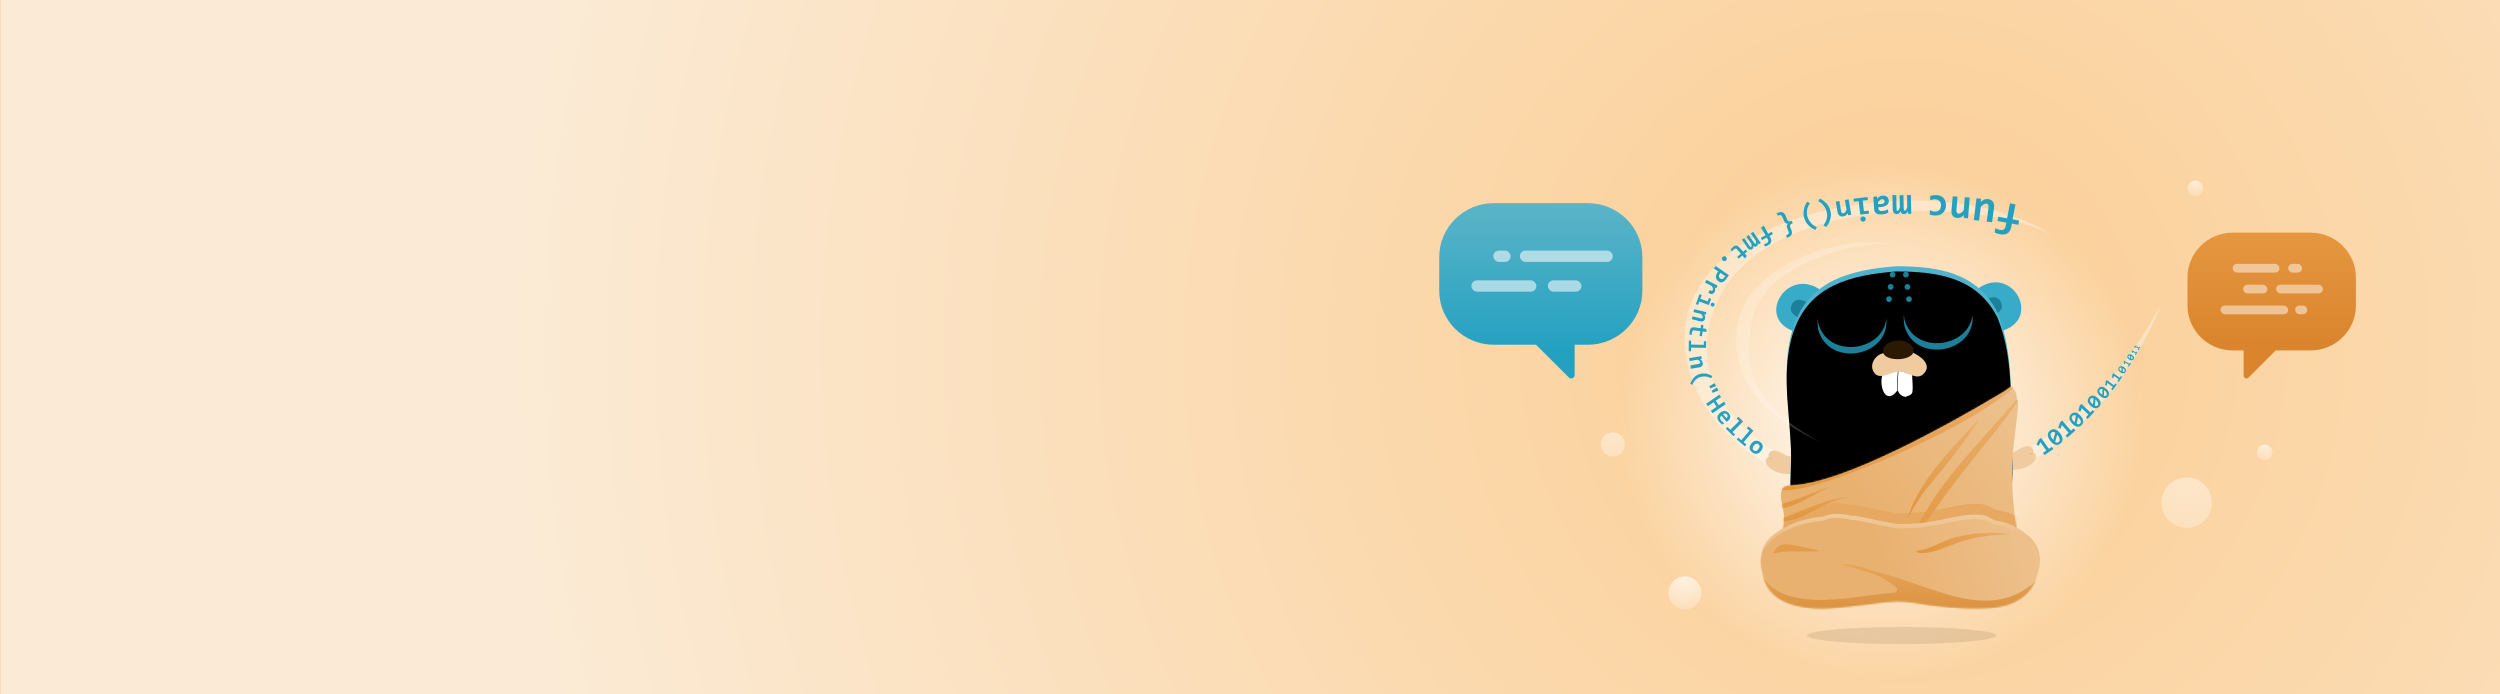 <svg xmlns="http://www.w3.org/2000/svg" xmlns:xlink="http://www.w3.org/1999/xlink" width="1440" height="400" viewBox="0 0 1440 400">
  <defs>
    <radialGradient id="yaegi-community-header-b" cx="76.107%" cy="50%" r="198.363%" fx="76.107%" fy="50%" gradientTransform="matrix(-.278 0 0 -1 .972 1)">
      <stop offset="0%" stop-color="#FFD7A2"/>
      <stop offset="100%" stop-color="#FFF7EA"/>
    </radialGradient>
    <rect id="yaegi-community-header-a" width="1440" height="400" x="0" y="0"/>
    <radialGradient id="yaegi-community-header-d" cx="50%" cy="50%" r="50%" fx="50%" fy="50%">
      <stop offset="0%" stop-color="#FFF"/>
      <stop offset="100%" stop-color="#FFF" stop-opacity="0"/>
    </radialGradient>
    <linearGradient id="yaegi-community-header-e" x1="50%" x2="50%" y1="20.409%" y2="61.734%">
      <stop offset="0%" stop-color="#4FB3CD"/>
      <stop offset="100%" stop-color="#24A1C1"/>
    </linearGradient>
    <path id="yaegi-community-header-f" d="M180.532,67.918 C191.077,93.842 187.351,121.747 188.937,149.176 C190.364,172.721 184.1,200.705 173.079,222.585 C167.209,234.282 144.414,222.718 121.778,222.585 C100.076,222.457 78.494,234.178 73.333,225.835 C61.043,205.937 60.646,176.367 61.598,154.17 C62.628,128.009 54.541,101.611 63.104,76.005 C72.064,49.368 96.247,43.343 122.175,41.361 C146.2,41.361 168.797,44.849 180.532,67.918 Z"/>
    <filter id="yaegi-community-header-g" width="110.8%" height="107.5%" x="-5.4%" y="-3.7%" filterUnits="objectBoundingBox">
      <feGaussianBlur in="SourceAlpha" result="shadowBlurInner1" stdDeviation="5.5"/>
      <feOffset dy="3" in="shadowBlurInner1" result="shadowOffsetInner1"/>
      <feComposite in="shadowOffsetInner1" in2="SourceAlpha" k2="-1" k3="1" operator="arithmetic" result="shadowInnerInner1"/>
      <feColorMatrix in="shadowInnerInner1" values="0 0 0 0 0.655   0 0 0 0 0.851   0 0 0 0 0.902  0 0 0 1 0"/>
    </filter>
    <linearGradient id="yaegi-community-header-i" x1="43.462%" x2="135.162%" y1="63.176%" y2="-.188%">
      <stop offset="0%" stop-color="#E9B170"/>
      <stop offset="100%" stop-color="#F0CB9F"/>
    </linearGradient>
    <path id="yaegi-community-header-h" d="M2.148,85.315 C2.306,84.523 2.703,83.809 3.178,83.096 C5.623,75.312 2.578,66.522 2.385,64.466 C1.656,56.697 5.636,56.935 9.284,56.697 C39.334,55.032 99.436,21.499 130.517,2.869 C134.878,0.253 134.561,-1.65 137.178,2.552 C138.446,4.613 138.129,7.387 138.129,7.387 C140.551,9.158 136.286,26.672 135.634,43.45 C134.856,63.48 137.618,83.81 140.984,93.56 C159.141,145.882 -0.548,110.446 0.086,95.066 C1.275,91.895 1.672,88.645 2.148,85.315 Z"/>
    <filter id="yaegi-community-header-j" width="130.2%" height="189.1%" x="-15.1%" y="-44.5%" filterUnits="objectBoundingBox">
      <feGaussianBlur in="SourceGraphic" stdDeviation="8.1"/>
    </filter>
    <linearGradient id="yaegi-community-header-l" x1="84.11%" x2="23.632%" y1="-12.408%" y2="100%">
      <stop offset="0%" stop-color="#E9B171"/>
      <stop offset="100%" stop-color="#E29740"/>
    </linearGradient>
    <linearGradient id="yaegi-community-header-m" x1="248.648%" x2="11.838%" y1="31.678%" y2="59.993%">
      <stop offset="0%" stop-color="#E9B171"/>
      <stop offset="100%" stop-color="#E29740"/>
    </linearGradient>
    <linearGradient id="yaegi-community-header-n" x1="248.648%" x2="11.838%" y1="36.194%" y2="57.53%">
      <stop offset="0%" stop-color="#E9B171"/>
      <stop offset="100%" stop-color="#E29740"/>
    </linearGradient>
    <linearGradient id="yaegi-community-header-o" x1="83.525%" x2="24.084%" y1="-12.408%" y2="100%">
      <stop offset="0%" stop-color="#E9B171"/>
      <stop offset="100%" stop-color="#E29740"/>
    </linearGradient>
    <linearGradient id="yaegi-community-header-p" x1="114.679%" x2="0%" y1="36.038%" y2="61.186%">
      <stop offset="0%" stop-color="#E9B171"/>
      <stop offset="100%" stop-color="#E29740"/>
    </linearGradient>
    <linearGradient id="yaegi-community-header-r" x1="50%" x2="50%" y1="0%" y2="26.641%">
      <stop offset="0%" stop-color="#F0CB9F"/>
      <stop offset="100%" stop-color="#EDBE88"/>
    </linearGradient>
    <path id="yaegi-community-header-q" d="M135.698,3.943 C131.258,2.357 131.099,0.455 124.281,0.455 C110.008,0.455 102.714,5.845 80.513,5.845 C74.408,5.845 51.889,-0.179 53.554,1.247 C48.163,0.375 42.216,-1.21 36.269,1.565 C26.358,2.357 17.161,5.132 8.994,10.84 C0.748,16.706 -1.631,24.317 1.303,34.305 C3.047,45.325 10.817,50.478 20.649,52.935 C33.494,56.106 46.339,53.886 59.105,52.46 C68.302,51.508 77.341,49.447 86.856,51.033 C101.604,53.49 116.431,55.076 131.496,54.283 C146.323,53.49 156.71,46.593 159.089,35.415 C162.26,26.695 161.626,18.53 154.014,12.346 C148.702,7.907 142.676,4.815 135.698,3.943 Z"/>
    <linearGradient id="yaegi-community-header-s" x1="43.462%" x2="135.162%" y1="51.689%" y2="43.565%">
      <stop offset="0%" stop-color="#E9B170"/>
      <stop offset="100%" stop-color="#F0CB9F"/>
    </linearGradient>
    <linearGradient id="yaegi-community-header-u" x1="50%" x2="50%" y1="0%" y2="77.844%">
      <stop offset="0%" stop-color="#E6A65B"/>
      <stop offset="100%" stop-color="#DC9543"/>
    </linearGradient>
    <linearGradient id="yaegi-community-header-v" x1="100%" x2="11.37%" y1="45.866%" y2="52.754%">
      <stop offset="0%" stop-color="#E8AD69"/>
      <stop offset="100%" stop-color="#E29740"/>
    </linearGradient>
    <radialGradient id="yaegi-community-header-w" cx="50%" cy="1.958%" r="98.042%" fx="50%" fy="1.958%">
      <stop offset="0%" stop-color="#FFF6EB"/>
      <stop offset="100%" stop-color="#FFF" stop-opacity=".568"/>
    </radialGradient>
    <radialGradient id="yaegi-community-header-x" cx="50%" cy="1.958%" r="98.042%" fx="50%" fy="1.958%">
      <stop offset="0%" stop-color="#FFFDFB"/>
      <stop offset="100%" stop-color="bisque"/>
    </radialGradient>
    <radialGradient id="yaegi-community-header-y" cx="50%" cy="1.958%" r="98.042%" fx="50%" fy="1.958%">
      <stop offset="0%" stop-color="#FFF6EB"/>
      <stop offset="100%" stop-color="#FFDEB6"/>
    </radialGradient>
    <radialGradient id="yaegi-community-header-z" cx="50%" cy="1.958%" r="98.042%" fx="50%" fy="1.958%">
      <stop offset="0%" stop-color="#FFF6EB"/>
      <stop offset="100%" stop-color="#FFF" stop-opacity=".285"/>
    </radialGradient>
    <linearGradient id="yaegi-community-header-A" x1="77.215%" x2="77.215%" y1="75.842%" y2="0%">
      <stop offset="0%" stop-color="#DA852E"/>
      <stop offset="100%" stop-color="#E59740"/>
    </linearGradient>
    <linearGradient id="yaegi-community-header-B" x1="77.215%" x2="77.215%" y1="83.566%" y2="0%">
      <stop offset="0%" stop-color="#24A1C1"/>
      <stop offset="100%" stop-color="#5BB4C8"/>
    </linearGradient>
  </defs>
  <g fill="none" fill-rule="evenodd" transform="translate(.102 -.002)">
    <mask id="yaegi-community-header-c" fill="#fff">
      <use xlink:href="#yaegi-community-header-a"/>
    </mask>
    <use fill="#DB7D11" xlink:href="#yaegi-community-header-a"/>
    <use fill="url(#yaegi-community-header-b)" fill-opacity=".9" xlink:href="#yaegi-community-header-a"/>
    <g mask="url(#yaegi-community-header-c)">
      <g transform="translate(828.898 90.002)">
        <circle cx="255" cy="151" r="151" fill="url(#yaegi-community-header-d)"/>
        <g transform="translate(141 22)">
          <path fill="#FFF" fill-rule="nonzero" d="M1.179,73.151 C-6.591,119.765 40.665,174.782 124.791,173.434 C214.785,172.007 258.632,104.068 274.569,63.955 C232.863,136.73 192.346,159.64 123.285,163.366 C57.633,166.934 6.65,126.424 13.786,79.73 C26.79,-5.491 178.629,1.882 212.961,24.158 C154.842,-16.034 12.755,3.388 1.179,73.151 Z" opacity=".358"/>
          <path fill="#24A1C1" fill-rule="nonzero" d="M207.649 150.127L206.777 148.859 208.68 147.511 205.27 142.675 204.239 144.816 202.971 144.023 204.477 141.09 205.667 140.218 210.186 146.56 211.851 145.371 212.723 146.639 207.649 150.127zM216.609 137.522C217.084 138.157 217.402 138.712 217.639 139.266 217.877 139.821 218.036 140.376 218.036 140.931 218.036 141.486 217.957 141.962 217.719 142.358 217.481 142.834 217.164 143.23 216.688 143.547 216.291 143.864 215.895 144.102 215.419 144.182 214.944 144.34 214.468 144.34 213.992 144.182 213.516 144.102 213.041 143.864 212.486 143.468 212.01 143.072 211.455 142.596 210.979 141.962 210.503 141.328 210.186 140.773 209.948 140.218 209.71 139.663 209.552 139.108 209.552 138.553 209.552 137.998 209.631 137.522 209.869 137.126 210.107 136.73 210.424 136.254 210.9 135.937 211.296 135.62 211.693 135.382 212.168 135.303 212.644 135.144 213.12 135.144 213.596 135.303 214.071 135.461 214.547 135.62 215.102 136.016 215.578 136.413 216.133 136.888 216.609 137.522zM212.327 140.931C212.406 141.011 212.406 141.09 212.486 141.169 212.565 141.248 212.565 141.328 212.644 141.328L213.834 137.205C213.437 136.967 213.041 136.809 212.644 136.809 212.248 136.809 212.01 136.888 211.693 137.126 211.455 137.285 211.296 137.522 211.217 137.76 211.138 137.998 211.058 138.315 211.138 138.632 211.217 138.949 211.296 139.346 211.455 139.663 211.693 140.059 212.01 140.535 212.327 140.931zM215.261 138.712C215.181 138.632 215.181 138.553 215.102 138.553 215.023 138.553 215.023 138.394 214.944 138.394L213.754 142.517C214.151 142.755 214.547 142.913 214.864 142.913 215.181 142.913 215.499 142.834 215.816 142.596 216.054 142.438 216.212 142.2 216.291 141.962 216.371 141.724 216.45 141.407 216.371 141.09 216.371 140.773 216.212 140.376 216.054 140.059 215.895 139.504 215.657 139.108 215.261 138.712zM220.811 140.059L219.78 138.87 221.525 137.285 217.639 132.766 216.847 134.986 215.499 134.272 216.688 131.18 217.798 130.229 222.873 136.095 224.379 134.748 225.41 135.937 220.811 140.059zM228.344 127.454C228.819 127.93 229.216 128.485 229.454 128.961 229.691 129.436 229.85 129.991 229.929 130.388 230.009 130.863 229.929 131.339 229.771 131.735 229.612 132.132 229.295 132.607 228.899 132.924 228.581 133.242 228.185 133.479 227.788 133.638 227.392 133.796 226.996 133.876 226.52 133.796 226.044 133.717 225.568 133.559 225.093 133.242 224.617 132.924 224.062 132.528 223.586 131.973 223.11 131.497 222.714 130.943 222.476 130.467 222.238 129.991 222.08 129.436 222 129.04 221.921 128.564 222 128.089 222.159 127.692 222.317 127.217 222.635 126.82 223.031 126.503 223.348 126.186 223.745 125.948 224.141 125.79 224.538 125.631 224.934 125.552 225.41 125.631 225.886 125.71 226.361 125.869 226.837 126.107 227.313 126.503 227.788 126.899 228.344 127.454zM224.696 130.943C224.775 131.022 224.775 131.101 224.855 131.101 224.934 131.18 224.934 131.18 225.013 131.26L225.727 127.375C225.33 127.137 224.934 127.058 224.617 127.137 224.3 127.217 223.983 127.296 223.745 127.534 223.586 127.692 223.428 127.93 223.348 128.168 223.269 128.406 223.269 128.644 223.348 128.961 223.428 129.278 223.586 129.595 223.745 129.912 224.062 130.229 224.379 130.546 224.696 130.943zM227.233 128.644C227.154 128.564 227.154 128.564 227.075 128.485 226.996 128.406 226.996 128.406 226.916 128.326L226.203 132.132C226.599 132.37 226.916 132.449 227.233 132.37 227.551 132.37 227.868 132.211 228.106 131.973 228.264 131.815 228.423 131.577 228.502 131.339 228.581 131.101 228.581 130.863 228.502 130.546 228.423 130.229 228.264 129.912 228.106 129.595 227.868 129.357 227.551 128.961 227.233 128.644zM232.467 129.357L231.436 128.406 232.942 126.82 228.978 123.015 228.423 125.076 227.154 124.521 227.947 121.588 228.899 120.637 234.052 125.552 235.321 124.204 236.352 125.155 232.467 129.357zM238.255 117.228C238.73 117.624 239.127 118.1 239.365 118.496 239.603 118.893 239.84 119.368 239.92 119.765 239.999 120.161 239.999 120.637 239.84 121.033 239.761 121.429 239.523 121.826 239.206 122.222 238.889 122.539 238.651 122.777 238.255 122.936 237.938 123.094 237.541 123.174 237.145 123.174 236.748 123.174 236.272 123.015 235.797 122.856 235.321 122.698 234.845 122.302 234.29 121.826 233.814 121.429 233.418 120.954 233.18 120.557 232.863 120.161 232.704 119.685 232.625 119.289 232.546 118.893 232.546 118.417 232.704 118.021 232.784 117.624 233.022 117.228 233.339 116.831 233.656 116.514 233.973 116.277 234.29 116.118 234.607 115.959 235.004 115.88 235.4 115.88 235.797 115.88 236.272 116.039 236.748 116.197 237.224 116.435 237.7 116.831 238.255 117.228zM235.242 120.716C235.321 120.795 235.321 120.795 235.4 120.875 235.48 120.954 235.48 120.954 235.559 121.033L235.876 117.466C235.48 117.307 235.162 117.228 234.845 117.307 234.528 117.386 234.29 117.466 234.132 117.704 233.973 117.862 233.894 118.1 233.814 118.258 233.735 118.417 233.814 118.734 233.894 118.972 233.973 119.21 234.132 119.527 234.37 119.765 234.607 120.082 234.925 120.399 235.242 120.716zM237.303 118.417C237.224 118.338 237.224 118.338 237.145 118.258 237.065 118.179 237.065 118.179 236.986 118.1L236.669 121.667C237.065 121.826 237.383 121.905 237.62 121.826 237.938 121.747 238.175 121.667 238.334 121.429 238.493 121.271 238.572 121.033 238.572 120.875 238.572 120.716 238.572 120.399 238.493 120.161 238.413 119.923 238.255 119.606 238.017 119.368 237.938 118.972 237.7 118.734 237.303 118.417zM243.091 111.916C243.567 112.234 243.884 112.63 244.201 113.026 244.439 113.423 244.677 113.819 244.756 114.136 244.836 114.532 244.836 114.929 244.756 115.246 244.677 115.642 244.519 115.959 244.201 116.356 243.964 116.673 243.726 116.911 243.409 117.069 243.091 117.228 242.774 117.307 242.378 117.307 241.981 117.307 241.585 117.228 241.188 117.069 240.792 116.911 240.316 116.594 239.84 116.197 239.365 115.88 239.048 115.484 238.73 115.087 238.493 114.691 238.255 114.295 238.175 113.978 238.096 113.581 238.096 113.185 238.175 112.868 238.255 112.471 238.413 112.154 238.73 111.758 238.968 111.441 239.206 111.203 239.523 111.044 239.84 110.886 240.158 110.807 240.554 110.807 240.951 110.807 241.347 110.886 241.743 111.044 242.14 111.203 242.616 111.52 243.091 111.916zM240.554 115.087C240.633 115.167 240.633 115.167 240.713 115.246 240.792 115.246 240.792 115.325 240.871 115.325L241.03 112.154C240.713 111.996 240.396 111.996 240.078 112.075 239.84 112.154 239.603 112.234 239.444 112.471 239.285 112.63 239.206 112.788 239.206 113.026 239.206 113.185 239.206 113.423 239.285 113.66 239.365 113.898 239.523 114.136 239.682 114.374 239.92 114.612 240.237 114.85 240.554 115.087zM242.298 112.947C242.219 112.947 242.219 112.868 242.14 112.868 242.061 112.868 242.061 112.788 241.981 112.788L241.823 115.959C242.14 116.118 242.457 116.118 242.695 116.039 242.933 115.959 243.171 115.88 243.329 115.642 243.488 115.484 243.567 115.325 243.567 115.087 243.567 114.85 243.567 114.691 243.488 114.453 243.409 114.215 243.25 113.978 243.091 113.74 242.933 113.423 242.616 113.185 242.298 112.947zM246.818 112.788L246.025 112.154 246.977 110.886 243.805 108.508 243.567 110.093 242.616 109.855 242.933 107.636 243.488 106.843 247.611 109.935 248.404 108.825 249.197 109.459 246.818 112.788zM250.307 108.032L249.593 107.556 250.386 106.446 247.532 104.464 247.373 105.812 246.501 105.574 246.739 103.672 247.214 102.958 250.941 105.574 251.655 104.623 252.368 105.099 250.307 108.032zM253.32 99.47C253.637 99.708 253.875 99.867 254.113 100.104 254.35 100.342 254.43 100.58 254.509 100.818 254.588 101.056 254.588 101.293 254.588 101.531 254.588 101.769 254.43 102.007 254.271 102.245 254.113 102.483 253.954 102.641 253.795 102.8 253.637 102.958 253.399 103.038 253.161 103.038 252.923 103.038 252.606 103.038 252.368 102.958 252.051 102.879 251.734 102.72 251.417 102.483 251.1 102.245 250.862 102.086 250.624 101.848 250.386 101.611 250.307 101.373 250.227 101.135 250.148 100.897 250.148 100.659 250.148 100.421 250.148 100.184 250.307 99.946 250.465 99.708 250.624 99.47 250.782 99.312 250.941 99.153 251.1 98.994 251.337 98.915 251.575 98.915 251.813 98.915 252.13 98.915 252.368 98.994 252.606 99.074 252.923 99.232 253.32 99.47zM251.813 101.769C251.813 101.769 251.892 101.848 251.892 101.848 251.892 101.848 251.972 101.928 251.972 101.928L251.892 99.787C251.655 99.708 251.417 99.708 251.258 99.787 251.1 99.867 250.941 99.946 250.862 100.104 250.782 100.184 250.782 100.342 250.782 100.501 250.782 100.659 250.782 100.739 250.862 100.897 250.941 101.056 251.02 101.214 251.179 101.373 251.337 101.452 251.575 101.611 251.813 101.769zM252.844 100.184C252.844 100.184 252.765 100.104 252.765 100.104 252.765 100.104 252.685 100.025 252.685 100.025L252.765 102.165C253.003 102.245 253.161 102.245 253.399 102.165 253.558 102.086 253.716 102.007 253.795 101.848 253.875 101.769 253.875 101.611 253.875 101.452 253.875 101.293 253.875 101.214 253.795 101.056 253.716 100.897 253.637 100.739 253.478 100.58 253.24 100.501 253.082 100.342 252.844 100.184zM256.174 99.232L255.619 98.915 256.174 98.043 254.033 96.775 253.954 97.726 253.32 97.647 253.399 96.299 253.716 95.823 256.491 97.568 256.967 96.854 257.522 97.171 256.174 99.232zM257.998 92.494C258.236 92.652 258.474 92.811 258.711 93.049 258.87 93.207 259.029 93.445 259.108 93.604 259.187 93.762 259.187 94 259.187 94.238 259.187 94.476 259.108 94.634 258.949 94.872 258.87 95.031 258.711 95.189 258.553 95.348 258.394 95.427 258.236 95.506 257.998 95.586 257.76 95.586 257.601 95.586 257.284 95.506 257.046 95.427 256.729 95.348 256.491 95.11 256.253 94.951 256.016 94.793 255.778 94.555 255.619 94.396 255.461 94.159 255.381 94 255.302 93.762 255.302 93.604 255.302 93.366 255.302 93.128 255.381 92.97 255.54 92.732 255.619 92.573 255.778 92.415 255.936 92.256 256.095 92.177 256.253 92.097 256.491 92.018 256.729 92.018 256.888 92.018 257.205 92.097 257.363 92.256 257.681 92.335 257.998 92.494zM256.808 94.476C256.808 94.476 256.888 94.476 256.888 94.555 256.888 94.555 256.967 94.555 256.967 94.634L256.808 92.811C256.571 92.732 256.412 92.811 256.333 92.811 256.253 92.811 256.095 92.97 256.016 93.049 255.936 93.128 255.936 93.207 255.936 93.366 255.936 93.445 255.936 93.604 256.016 93.683 256.095 93.842 256.174 93.921 256.333 94.079 256.412 94.238 256.571 94.396 256.808 94.476zM257.601 93.207C257.601 93.207 257.522 93.207 257.522 93.128 257.522 93.049 257.443 93.128 257.443 93.049L257.601 94.793C257.76 94.872 257.998 94.793 258.077 94.793 258.236 94.714 258.315 94.634 258.394 94.555 258.474 94.476 258.474 94.317 258.474 94.238 258.474 94.159 258.474 94 258.394 93.921 258.315 93.842 258.236 93.683 258.077 93.524 257.998 93.445 257.839 93.287 257.601 93.207zM260.218 92.494L259.742 92.256 260.139 91.543 258.394 90.591 258.394 91.384 257.918 91.305 257.918 90.195 258.156 89.798 260.376 91.067 260.694 90.512 261.169 90.75 260.218 92.494zM261.804 89.719L261.328 89.481 261.724 88.768 259.98 87.817 259.98 88.609 259.504 88.53 259.504 87.42 259.742 87.024 262.042 88.292 262.359 87.658 262.834 87.896 261.804 89.719zM179.343 19.481C179.66 19.64 180.135 19.877 180.611 20.036 181.087 20.194 181.642 20.353 182.197 20.432 182.593 20.512 182.911 20.512 183.228 20.512 183.545 20.512 183.862 20.353 184.1 20.194 184.338 20.036 184.576 19.798 184.814 19.481 185.051 19.164 185.131 18.768 185.21 18.292L185.606 16.231 180.532 15.279 181.008 12.822 186.082 13.773 187.747 5.132 190.919 5.687 189.254 14.328 192.98 15.042 192.584 17.499 188.857 16.786 188.461 18.768C188.302 19.719 187.985 20.432 187.589 21.067 187.192 21.701 186.717 22.176 186.161 22.493 185.606 22.811 184.972 23.048 184.259 23.048 183.545 23.128 182.752 23.048 181.88 22.89 181.325 22.811 180.77 22.652 180.294 22.493 179.818 22.335 179.343 22.176 178.946 21.939L179.343 19.481zM174.347 15.676L175.378 7.51C175.457 6.797 175.378 6.321 175.22 5.925 174.982 5.529 174.665 5.291 174.109 5.291 173.634 5.211 173.079 5.37 172.603 5.687 172.127 6.004 171.493 6.559 170.938 7.193L169.907 15.121 166.894 14.724 168.48 2.199 171.096 2.516 170.938 4.339C171.255 4.022 171.572 3.784 171.889 3.547 172.207 3.309 172.524 3.15 172.841 2.992 173.158 2.833 173.554 2.754 173.951 2.675 174.347 2.595 174.744 2.595 175.22 2.675 175.854 2.754 176.409 2.912 176.885 3.23 177.36 3.467 177.678 3.864 177.995 4.26 178.233 4.656 178.47 5.211 178.55 5.766 178.629 6.321 178.629 6.955 178.55 7.59L177.44 15.993 174.347 15.676zM157.538 1.248L156.904 9.017C156.824 10.364 157.221 10.999 158.172 11.078 158.648 11.157 159.124 10.999 159.6 10.602 160.075 10.285 160.551 9.73 161.106 9.096L161.74 1.565 164.595 1.803 163.564 13.773 161.106 13.535 161.185 11.791C160.947 12.108 160.63 12.346 160.392 12.584 160.075 12.822 159.837 12.98 159.52 13.139 159.203 13.298 158.886 13.377 158.489 13.456 158.093 13.535 157.697 13.535 157.3 13.535 156.666 13.456 156.19 13.377 155.714 13.139 155.239 12.901 154.921 12.584 154.684 12.188 154.446 11.791 154.208 11.316 154.129 10.84 154.049 10.285 153.97 9.73 154.049 9.096L154.763 1.089 157.538 1.248zM141.839.851C142.394.693 142.949.534 143.504.455 144.059.376 144.693.376 145.327.376 146.2.376 147.072.534 147.706.851 148.42 1.089 148.975 1.485 149.45 2.04 149.926 2.595 150.323 3.15 150.561 3.864 150.798 4.577 150.878 5.449 150.878 6.401 150.878 7.273 150.64 8.145 150.323 8.858 150.005 9.572 149.609 10.206 149.054 10.681 148.499 11.157 147.865 11.553 147.151 11.791 146.437 12.029 145.565 12.188 144.693 12.108 143.979 12.108 143.345 12.029 142.869 11.95 142.394 11.871 141.918 11.712 141.522 11.633L141.601 9.017C142.077 9.254 142.552 9.492 143.107 9.651 143.662 9.809 144.138 9.889 144.614 9.889 145.09 9.889 145.565 9.809 145.962 9.651 146.358 9.492 146.755 9.254 146.992 9.017 147.31 8.7 147.548 8.382 147.706 7.907 147.865 7.51 147.944 7.035 148.023 6.48 148.023 5.925 148.023 5.449 147.865 4.974 147.706 4.498 147.548 4.181 147.23 3.864 146.913 3.547 146.596 3.309 146.2 3.15 145.803 2.992 145.327 2.833 144.852 2.833 144.614 2.833 144.376 2.833 144.059 2.833 143.821 2.833 143.504 2.912 143.266 2.912 143.028 2.992 142.711 2.992 142.473 3.071 142.235 3.15 141.997 3.23 141.759 3.309L141.839.851zM122.254.455L122.413 7.827C122.413 8.065 122.413 8.303 122.413 8.541 122.413 8.779 122.492 8.937 122.492 9.017 122.571 9.175 122.571 9.254 122.651 9.334 122.73 9.413 122.809 9.413 122.968 9.413 123.206 9.413 123.364 9.254 123.602 8.937 123.84 8.62 123.999 8.145 124.316 7.431L124.157.455 126.377.376 126.536 7.748C126.536 7.986 126.536 8.224 126.615 8.462 126.615 8.7 126.694 8.858 126.694 8.937 126.774 9.096 126.774 9.175 126.932 9.254 127.012 9.334 127.17 9.334 127.249 9.334 127.408 9.334 127.646 9.175 127.884 8.858 128.122 8.541 128.359 8.065 128.597 7.352L128.439.376 130.659.296 130.897 11.078 128.994 11.157 128.914 9.572C128.756 9.889 128.597 10.206 128.439 10.364 128.28 10.602 128.122 10.761 127.963 10.919 127.804 11.078 127.567 11.157 127.408 11.236 127.17 11.316 127.012 11.316 126.694 11.316 126.06 11.316 125.664 11.157 125.346 10.84 125.029 10.523 124.871 10.126 124.791 9.572 124.633 9.889 124.474 10.206 124.316 10.364 124.157 10.602 123.999 10.761 123.84 10.919 123.681 11.078 123.444 11.157 123.285 11.236 123.047 11.316 122.809 11.316 122.571 11.316 121.778 11.316 121.223 11.078 120.827 10.523 120.431 9.968 120.193 9.175 120.193 8.065L120.034.296 122.254.455zM111.074 1.089L111.233 2.437C111.471 2.199 111.629 1.961 111.867 1.803 112.105 1.565 112.343 1.406 112.581 1.248 112.819 1.089 113.136.931 113.453.851 113.77.772 114.167.693 114.563.693 115.118.693 115.515.693 115.911.851 116.307 1.01 116.625 1.168 116.942 1.406 117.259 1.644 117.418 1.961 117.655 2.357 117.814 2.754 117.893 3.15 117.973 3.626 117.973 4.102 117.973 4.577 117.735 4.974 117.576 5.37 117.259 5.766 116.862 6.083 116.466 6.401 115.99 6.638 115.356 6.876 114.722 7.114 114.008 7.193 113.215 7.273L111.867 7.352 111.947 7.986C111.947 8.224 112.026 8.462 112.105 8.7 112.184 8.937 112.343 9.096 112.502 9.175 112.66 9.254 112.898 9.413 113.136 9.492 113.374 9.572 113.691 9.572 114.087 9.572 114.722 9.492 115.277 9.413 115.832 9.254 116.387 9.096 116.942 8.858 117.497 8.541L117.655 10.523C117.18 10.761 116.625 10.919 115.99 11.157 115.356 11.316 114.722 11.474 114.008 11.474 113.215 11.553 112.581 11.474 112.026 11.395 111.471 11.316 110.995 11.078 110.678 10.84 110.281 10.602 110.044 10.206 109.806 9.809 109.647 9.413 109.489 8.858 109.489 8.303L109.013 1.327 111.074 1.089zM111.788 5.608L113.294 5.529C113.691 5.529 114.087 5.449 114.325 5.37 114.642 5.291 114.801 5.132 115.039 4.974 115.277 4.815 115.356 4.656 115.435 4.498 115.515 4.339 115.515 4.102 115.515 3.943 115.515 3.547 115.356 3.23 115.039 2.992 114.722 2.754 114.405 2.675 113.929 2.754 113.612 2.754 113.215 2.912 112.898 3.23 112.581 3.467 112.184 3.864 111.788 4.339L111.788 5.608zM103.621 9.651L106.317 9.334 106.555 11.078 101.48 11.633 100.608 3.864 97.833 4.181 97.595 2.437 105.683 1.485 105.921 3.23 102.908 3.547 103.621 9.651zM101.56 14.328C101.56 14.09 101.56 13.932 101.639 13.694 101.718 13.535 101.797 13.298 101.877 13.218 101.956 13.06 102.115 12.98 102.353 12.822 102.59 12.663 102.749 12.663 102.908 12.663 103.145 12.663 103.304 12.663 103.542 12.743 103.7 12.822 103.938 12.901 104.097 12.98 104.255 13.06 104.335 13.218 104.493 13.456 104.573 13.615 104.652 13.852 104.652 14.011 104.652 14.249 104.652 14.407 104.573 14.645 104.493 14.804 104.414 15.042 104.335 15.121 104.176 15.279 104.097 15.438 103.859 15.517 103.7 15.597 103.463 15.676 103.304 15.676 103.145 15.676 102.908 15.676 102.67 15.597 102.511 15.517 102.273 15.438 102.194 15.359 102.035 15.2 101.956 15.121 101.797 14.883 101.639 14.724 101.639 14.566 101.56 14.328zM89.508 3.784L90.459 9.572C90.618 10.523 91.093 10.999 91.807 10.84 92.203 10.761 92.521 10.602 92.758 10.206 93.076 9.889 93.314 9.413 93.631 8.858L92.679 3.23 94.82 2.833 96.327 11.712 94.503 12.029 94.265 10.761C94.106 10.999 93.948 11.236 93.789 11.474 93.631 11.712 93.472 11.871 93.234 12.029 92.996 12.188 92.838 12.346 92.521 12.425 92.283 12.505 91.966 12.584 91.648 12.663 91.173 12.743 90.776 12.743 90.459 12.663 90.142 12.584 89.745 12.425 89.508 12.188 89.27 11.95 89.032 11.633 88.794 11.316 88.635 10.919 88.477 10.523 88.398 10.047L87.367 4.102 89.508 3.784zM78.248 2.357C79.914 3.23 81.261 4.26 82.292 5.449 83.323 6.638 83.957 8.065 84.354 9.572 84.512 10.444 84.671 11.316 84.592 12.108 84.512 12.901 84.433 13.694 84.195 14.487 83.957 15.279 83.64 15.993 83.244 16.706 82.847 17.42 82.451 18.133 81.896 18.768L80.389 17.816C81.261 16.548 81.896 15.279 82.213 14.011 82.53 12.743 82.53 11.395 82.213 10.126 81.896 8.858 81.341 7.59 80.548 6.559 79.755 5.529 78.645 4.577 77.297 3.864L78.248 2.357zM75.711 20.432C73.967 19.719 72.619 18.768 71.509 17.578 70.399 16.469 69.685 15.121 69.209 13.535 68.972 12.663 68.813 11.871 68.813 10.999 68.813 10.206 68.892 9.334 69.051 8.62 69.209 7.907 69.447 7.035 69.765 6.321 70.082 5.608 70.478 4.894 70.954 4.181L72.46 4.974C71.667 6.321 71.112 7.59 70.875 8.937 70.637 10.285 70.716 11.553 71.112 12.822 71.509 14.09 72.143 15.279 73.015 16.31 73.888 17.341 75.077 18.213 76.504 18.847L75.711 20.432zM54.144 10.523C55.175 10.126 56.127 10.047 56.84 10.364 57.554 10.681 58.188 11.395 58.585 12.425L59.378 14.407C59.615 14.962 59.853 15.279 60.25 15.438 60.567 15.597 61.043 15.597 61.598 15.359L62.073 15.2 62.628 16.627 62.153 16.786C61.915 16.865 61.677 17.023 61.518 17.182 61.36 17.341 61.201 17.499 61.122 17.658 61.043 17.816 61.043 18.054 61.043 18.213 61.043 18.45 61.122 18.688 61.201 18.926L61.756 20.274C61.994 20.829 62.073 21.304 62.153 21.701 62.232 22.176 62.153 22.573 61.994 22.89 61.836 23.286 61.598 23.603 61.281 23.92 60.963 24.238 60.488 24.475 59.933 24.713L59.298 24.951 58.743 23.524 59.219 23.366C59.457 23.286 59.695 23.128 59.853 23.048 60.012 22.89 60.17 22.731 60.25 22.573 60.329 22.414 60.408 22.176 60.329 21.939 60.329 21.701 60.25 21.384 60.091 21.067L59.536 19.719C59.378 19.322 59.298 19.005 59.219 18.688 59.14 18.371 59.219 18.133 59.219 17.896 59.298 17.658 59.378 17.42 59.536 17.261 59.695 17.103 59.933 16.944 60.17 16.786 59.615 16.944 59.14 16.865 58.664 16.627 58.268 16.389 57.871 15.834 57.554 15.121L56.761 13.139C56.602 12.822 56.444 12.584 56.285 12.346 56.127 12.188 55.968 12.029 55.73 11.95 55.572 11.871 55.334 11.871 55.096 11.871 54.858 11.871 54.62 11.95 54.382 12.029L53.907 12.188 53.352 10.761 54.144 10.523zM45.978 28.677C46.216 28.598 46.453 28.518 46.771 28.439 47.088 28.36 47.326 28.201 47.643 28.043 47.801 27.964 48.039 27.805 48.118 27.646 48.198 27.488 48.356 27.329 48.436 27.171 48.515 27.012 48.515 26.774 48.515 26.616 48.515 26.378 48.436 26.14 48.277 25.902L47.643 24.792 44.947 26.299 44.233 25.03 46.929 23.524 44.313 19.005 45.978 18.054 48.515 22.652 50.497 21.542 51.211 22.811 49.229 23.92 49.784 24.951C50.021 25.427 50.18 25.902 50.259 26.299 50.339 26.695 50.259 27.091 50.101 27.488 49.942 27.884 49.784 28.201 49.466 28.518 49.149 28.836 48.753 29.073 48.356 29.311 48.039 29.47 47.801 29.628 47.484 29.708 47.167 29.787 46.929 29.945 46.691 29.945L45.978 28.677zM34.639 25.189L37.652 29.549C37.732 29.708 37.89 29.866 37.969 29.945 38.049 30.025 38.128 30.183 38.207 30.183 38.287 30.263 38.366 30.263 38.445 30.263 38.524 30.263 38.604 30.263 38.683 30.183 38.842 30.104 38.842 29.945 38.921 29.628 39 29.311 38.842 28.994 38.762 28.439L35.908 24.317 37.256 23.366 40.269 27.726C40.348 27.884 40.507 28.043 40.586 28.122 40.665 28.201 40.745 28.36 40.824 28.36 40.903 28.439 40.982 28.439 41.062 28.439 41.141 28.439 41.22 28.439 41.3 28.36 41.379 28.281 41.458 28.122 41.458 27.805 41.458 27.567 41.379 27.091 41.3 26.616L38.445 22.493 39.793 21.542 44.233 27.964 43.123 28.756 42.41 27.805C42.489 28.043 42.489 28.281 42.489 28.518 42.489 28.756 42.489 28.915 42.41 29.073 42.33 29.232 42.33 29.39 42.172 29.47 42.092 29.628 41.934 29.708 41.775 29.787 41.379 30.025 41.062 30.104 40.745 30.104 40.427 30.025 40.11 29.866 39.872 29.549 39.872 29.787 39.952 30.025 39.872 30.263 39.872 30.5 39.872 30.659 39.793 30.817 39.714 30.976 39.635 31.135 39.555 31.214 39.476 31.372 39.317 31.452 39.159 31.531 38.683 31.848 38.207 31.927 37.811 31.769 37.335 31.61 36.939 31.214 36.463 30.58L33.291 25.982 34.639 25.189zM26.79 31.769C26.948 31.531 27.186 31.293 27.424 31.055 27.662 30.817 27.82 30.58 28.058 30.421 28.375 30.104 28.772 29.866 29.089 29.708 29.406 29.549 29.723 29.47 30.04 29.47 30.358 29.47 30.675 29.549 30.913 29.708 31.23 29.866 31.468 30.104 31.785 30.421L34.084 33.037 35.511 31.769 36.384 32.799 34.956 34.068 36.146 35.415 35.115 36.922 33.609 35.178 31.468 37.001 30.596 35.97 32.736 34.147 30.516 31.61C30.278 31.293 29.961 31.135 29.723 31.135 29.406 31.135 29.168 31.214 28.772 31.531 28.534 31.689 28.375 31.927 28.217 32.165 28.058 32.403 27.9 32.561 27.741 32.799L26.79 31.769zM24.332 37.952C24.173 38.111 24.014 38.19 23.856 38.269 23.697 38.349 23.539 38.428 23.301 38.428 23.142 38.428 22.984 38.428 22.746 38.349 22.587 38.269 22.429 38.19 22.27 38.032 22.112 37.873 22.032 37.794 21.953 37.556 21.874 37.397 21.794 37.239 21.794 37.08 21.794 36.922 21.794 36.763 21.874 36.525 21.953 36.367 22.032 36.208 22.191 36.05 22.349 35.891 22.429 35.812 22.667 35.733 22.825 35.653 22.984 35.653 23.142 35.574 23.301 35.574 23.459 35.574 23.697 35.653 23.856 35.733 24.014 35.812 24.173 35.97 24.332 36.129 24.411 36.287 24.49 36.446 24.57 36.605 24.649 36.763 24.649 36.922 24.649 37.08 24.649 37.239 24.57 37.477 24.57 37.714 24.411 37.873 24.332 37.952zM19.812 50.002C19.416 49.764 19.099 49.447 18.861 49.051 18.623 48.654 18.464 48.258 18.385 47.862 18.306 47.465 18.385 46.99 18.464 46.514 18.623 46.038 18.861 45.563 19.178 45.008L19.654 44.294 17.196 42.629 18.226 41.203 25.838 46.514 24.252 48.734C23.935 49.209 23.539 49.606 23.222 49.923 22.825 50.24 22.508 50.399 22.112 50.557 21.715 50.636 21.319 50.716 20.922 50.636 20.605 50.399 20.209 50.24 19.812 50.002zM20.764 48.417C21.001 48.575 21.16 48.654 21.398 48.734 21.636 48.813 21.794 48.813 22.032 48.734 22.27 48.654 22.429 48.575 22.667 48.417 22.904 48.258 23.063 48.02 23.222 47.782L23.777 47.069 21.001 45.166 20.446 45.959C20.288 46.197 20.129 46.435 20.129 46.673 20.05 46.91 20.05 47.148 20.129 47.386 20.129 47.624 20.288 47.782 20.367 48.02 20.367 48.1 20.526 48.258 20.764 48.417zM14.817 55.076C15.055 55.234 15.293 55.314 15.451 55.393 15.61 55.472 15.768 55.472 15.927 55.472 16.086 55.472 16.165 55.393 16.323 55.314 16.403 55.234 16.482 55.155 16.561 54.996 16.641 54.759 16.72 54.521 16.641 54.124 16.561 53.807 16.403 53.332 16.165 52.856L12.121 50.795 12.914 49.209 19.336 52.539 18.623 53.966 17.671 53.57C17.751 53.728 17.83 53.966 17.909 54.124 17.988 54.362 17.988 54.521 17.988 54.759 17.988 54.996 17.988 55.155 17.909 55.393 17.83 55.631 17.751 55.869 17.671 56.106 17.513 56.423 17.275 56.661 17.037 56.899 16.799 57.058 16.561 57.216 16.244 57.295 15.927 57.375 15.61 57.375 15.213 57.216 14.817 57.058 14.42 56.978 14.024 56.741L14.817 55.076zM13.628 61.576L14.341 59.674 15.61 60.149 14.262 63.717 8.791 61.656 8.077 63.638 6.809 63.162 8.949 57.454 10.218 57.93 9.425 60.07 13.628 61.576zM16.086 64.51C15.927 64.43 15.848 64.351 15.689 64.272 15.61 64.192 15.531 64.034 15.451 63.955 15.372 63.796 15.372 63.717 15.372 63.558 15.372 63.4 15.372 63.241 15.451 63.083 15.531 62.924 15.61 62.766 15.689 62.686 15.768 62.607 15.927 62.528 16.006 62.448 16.165 62.369 16.244 62.369 16.403 62.369 16.561 62.369 16.72 62.369 16.878 62.448 17.037 62.528 17.116 62.607 17.275 62.686 17.354 62.766 17.433 62.924 17.513 63.003 17.592 63.162 17.592 63.241 17.592 63.4 17.592 63.558 17.592 63.717 17.513 63.875 17.433 64.034 17.354 64.192 17.275 64.272 17.196 64.351 17.037 64.43 16.958 64.51 16.799 64.589 16.72 64.589 16.561 64.589 16.403 64.589 16.244 64.589 16.086 64.51zM4.906 70.217L9.425 71.327C10.218 71.486 10.615 71.327 10.773 70.772 10.852 70.455 10.773 70.217 10.615 69.9 10.456 69.583 10.218 69.266 9.901 68.87L5.461 67.76 5.857 66.095 12.835 67.839 12.518 69.266 11.487 69.028C11.645 69.187 11.725 69.425 11.883 69.583 11.962 69.742 12.042 69.98 12.121 70.138 12.2 70.376 12.2 70.535 12.2 70.772 12.2 71.01 12.2 71.248 12.121 71.486 12.042 71.882 11.883 72.12 11.725 72.358 11.566 72.596 11.328 72.754 11.09 72.913 10.852 73.071 10.535 73.071 10.218 73.151 9.901 73.151 9.584 73.151 9.187 73.071L4.509 71.882 4.906 70.217zM3.161 80.761C3.161 80.444 3.161 80.127 3.161 79.81 3.161 79.493 3.161 79.176 3.241 78.938 3.32 78.462 3.399 78.066 3.558 77.749 3.716 77.432 3.875 77.194 4.113 76.956 4.351 76.797 4.589 76.639 4.985 76.559 5.302 76.48 5.699 76.48 6.095 76.559L9.584 77.035 9.822 75.133 11.17 75.291 10.932 77.194 12.755 77.432 12.993 79.255 10.694 78.938 10.297 81.712 8.949 81.554 9.346 78.779 6.016 78.304C5.619 78.224 5.302 78.304 5.064 78.462 4.826 78.621 4.668 78.938 4.589 79.334 4.589 79.651 4.509 79.889 4.509 80.127 4.509 80.365 4.509 80.682 4.589 80.84L3.161 80.761zM11.407 86.627L11.407 84.566 12.755 84.566 12.676 88.372 4.034 88.213 4.034 90.274 2.686 90.274 2.765 84.17 4.113 84.17 4.034 86.469 11.407 86.627zM3.716 98.44L8.315 97.647C9.108 97.488 9.425 97.171 9.346 96.616 9.267 96.299 9.108 96.061 8.87 95.823 8.553 95.586 8.236 95.348 7.76 95.189L3.241 95.982 2.923 94.317 9.98 93.128 10.218 94.634 9.187 94.872C9.425 94.951 9.584 95.11 9.742 95.269 9.901 95.427 10.06 95.506 10.218 95.744 10.377 95.903 10.456 96.061 10.535 96.299 10.615 96.537 10.694 96.695 10.773 97.013 10.852 97.409 10.852 97.726 10.773 97.964 10.694 98.281 10.535 98.519 10.377 98.757 10.218 98.994 9.98 99.153 9.663 99.312 9.346 99.47 9.029 99.549 8.632 99.629L3.875 100.421 3.716 98.44zM3.637 108.983C4.192 107.556 4.906 106.446 5.699 105.495 6.571 104.623 7.602 103.91 8.791 103.513 9.505 103.275 10.139 103.117 10.773 103.117 11.407 103.117 12.042 103.117 12.676 103.196 13.31 103.275 13.945 103.434 14.5 103.751 15.134 103.989 15.689 104.306 16.244 104.623L15.61 105.891C14.5 105.337 13.469 104.94 12.359 104.861 11.328 104.782 10.297 104.861 9.267 105.178 8.236 105.495 7.364 106.129 6.571 106.843 5.778 107.636 5.144 108.587 4.668 109.697L3.637 108.983zM15.213 111.758L14.579 110.489 17.592 108.666 18.464 110.331 15.213 111.758zM16.561 114.295L15.927 113.026 18.94 111.203 19.812 112.868 16.561 114.295zM15.451 124.6L18.781 122.302 17.037 119.685 13.707 121.984 12.755 120.557 20.367 115.325 21.319 116.752 18.226 118.813 19.971 121.429 23.063 119.368 24.014 120.795 16.403 126.027 15.451 124.6zM25.362 130.388C25.283 130.467 25.125 130.546 24.966 130.705 24.807 130.784 24.649 130.943 24.57 131.022L21.557 127.375C21.319 127.613 21.16 127.772 21.001 128.009 20.843 128.247 20.843 128.485 20.764 128.723 20.764 128.961 20.764 129.198 20.922 129.436 21.001 129.674 21.16 129.912 21.319 130.15 21.557 130.388 21.794 130.705 22.112 130.943 22.429 131.18 22.746 131.497 23.142 131.735L22.112 132.607C21.953 132.528 21.794 132.37 21.636 132.211 21.477 132.052 21.319 131.894 21.16 131.815 21.001 131.656 20.843 131.497 20.684 131.339 20.526 131.18 20.367 131.022 20.209 130.863 19.891 130.467 19.574 129.991 19.416 129.595 19.257 129.198 19.178 128.723 19.257 128.326 19.257 127.93 19.416 127.454 19.654 127.058 19.891 126.662 20.209 126.265 20.684 125.869 21.16 125.473 21.557 125.235 22.032 124.997 22.508 124.838 22.984 124.759 23.38 124.759 23.856 124.759 24.252 124.838 24.649 125.076 25.045 125.314 25.442 125.552 25.759 125.948 26.076 126.345 26.314 126.741 26.472 127.137 26.631 127.534 26.631 127.93 26.631 128.326 26.552 128.723 26.472 129.119 26.235 129.436 25.997 129.753 25.68 130.071 25.362 130.388zM24.411 128.881C24.649 128.723 24.807 128.485 24.887 128.326 24.966 128.168 25.045 127.93 25.125 127.772 25.125 127.613 25.125 127.375 25.045 127.217 24.966 127.058 24.887 126.899 24.728 126.741 24.411 126.424 24.094 126.265 23.697 126.186 23.301 126.186 22.904 126.265 22.429 126.582L24.411 128.881zM31.785 130.467L30.358 129.04 31.309 128.089 34.005 130.784 27.9 136.888 29.406 138.315 28.455 139.266 24.094 134.906 25.045 133.955 26.631 135.541 31.785 130.467zM37.732 136.016L36.225 134.669 37.097 133.638 39.952 136.095 34.322 142.675 35.908 144.023 35.036 145.054 30.358 141.09 31.23 140.059 32.974 141.565 37.732 136.016zM44.392 147.67C44.075 148.145 43.678 148.462 43.282 148.78 42.885 149.097 42.41 149.255 42.013 149.334 41.537 149.414 41.141 149.414 40.665 149.255 40.19 149.176 39.714 148.938 39.317 148.542 38.921 148.225 38.524 147.908 38.287 147.511 38.049 147.115 37.89 146.718 37.811 146.322 37.732 145.926 37.811 145.45 37.969 144.974 38.128 144.499 38.366 144.023 38.762 143.547 39.079 143.072 39.476 142.755 39.872 142.438 40.269 142.12 40.745 141.962 41.141 141.883 41.617 141.803 42.013 141.803 42.489 141.962 42.965 142.041 43.44 142.279 43.837 142.596 44.233 142.913 44.63 143.23 44.868 143.627 45.105 144.023 45.264 144.419 45.343 144.816 45.423 145.212 45.343 145.688 45.185 146.163 44.947 146.718 44.709 147.194 44.392 147.67zM42.885 146.639C43.361 146.005 43.52 145.529 43.52 145.054 43.52 144.578 43.282 144.182 42.885 143.864 42.648 143.706 42.41 143.547 42.172 143.547 41.934 143.547 41.696 143.547 41.458 143.627 41.22 143.706 40.982 143.864 40.824 144.023 40.586 144.182 40.427 144.419 40.19 144.657 39.714 145.291 39.555 145.767 39.555 146.322 39.555 146.798 39.793 147.194 40.19 147.511 40.427 147.67 40.665 147.749 40.903 147.828 41.141 147.828 41.379 147.828 41.617 147.749 41.855 147.67 42.092 147.511 42.251 147.353 42.489 147.115 42.727 146.877 42.885 146.639z"/>
          <path fill="#37ABC8" fill-rule="nonzero" d="M64.69,79.255 C40.665,72.516 58.505,41.916 77.852,54.521 L64.69,79.255 Z"/>
          <path fill="#1C809A" fill-rule="nonzero" d="M65.721,70.852 C62.549,69.187 60.25,66.888 62.153,63.241 C63.897,59.912 67.307,60.229 70.478,61.893 L65.721,70.852 Z"/>
          <path fill="#37ABC8" fill-rule="nonzero" d="M169.749,53.966 C188.778,40.648 205.984,70.772 183.862,78.383 L169.749,53.966 Z"/>
          <path fill="#1C809A" fill-rule="nonzero" d="M178.867,69.425 C182.038,67.76 184.338,65.461 182.435,61.814 C180.691,58.485 177.281,58.802 174.109,60.467 L178.867,69.425 Z"/>
          <g fill-rule="nonzero" transform="translate(46.966 147.516)">
            <path fill="#F0CB9F" d="M1.549,3.801 C1.787,-2.462 8.13,0.471 10.905,2.374 C12.253,3.325 14.87,3.325 15.425,3.721 C15.98,4.038 16.218,4.514 16.376,6.337 C16.535,8.716 15.028,11.173 14.87,13.552 C10.826,13.869 6.386,12.917 3.056,10.539 C1.311,9.35 -1.94,5.386 1.549,3.801"/>
            <path fill="#E29740" d="M1.549,3.801 C2.421,4.118 3.373,4.435 4.007,5.228"/>
          </g>
          <g fill-rule="nonzero" transform="translate(187.9 144.979)">
            <path fill="#F0CB9F" d="M13.406,3.801 C13.168,-2.462 6.825,0.471 4.05,2.374 C1.433,4.197 0.561,2.691 0.323,6.337 C0.165,8.716 -0.152,11.173 0.086,13.552 C4.129,13.869 8.57,12.917 11.9,10.539 C13.565,9.35 16.895,5.386 13.406,3.801"/>
            <path fill="#E29740" d="M13.406,3.801 C12.534,4.118 11.583,4.435 10.948,5.228"/>
          </g>
          <g fill-rule="nonzero">
            <use fill="url(#yaegi-community-header-e)" xlink:href="#yaegi-community-header-f"/>
            <use fill="#000" filter="url(#yaegi-community-header-g)" xlink:href="#yaegi-community-header-f"/>
          </g>
          <path fill="#FFF" fill-rule="nonzero" d="M131.372,103.751 C131.372,107.001 132.086,110.648 131.452,114.215 C130.659,115.801 128.994,115.959 127.567,116.594 C125.584,116.356 123.919,115.008 123.206,113.106 C122.651,109.142 123.364,105.337 123.523,101.373 L131.372,103.751 Z"/>
          <path fill="#FFF" fill-rule="nonzero" d="M114.484,103.434 C111.947,109.697 115.911,122.143 122.888,112.947 C122.333,108.983 123.047,105.178 123.206,101.214 L114.484,103.434 Z"/>
          <path fill="#F0CB9F" fill-rule="nonzero" d="M115.356,91.384 C110.599,91.86 106.634,97.488 109.092,102.007 C112.343,108.032 119.796,101.452 124.395,102.086 C129.707,102.165 134.068,107.636 138.271,103.038 C142.949,97.885 136.209,92.97 130.897,90.671 L115.356,91.384 Z"/>
          <path fill="#2B1903" fill-rule="nonzero" d="M114.642,90.671 C114.722,82.347 130.659,82.109 132.165,89.164 C133.672,96.141 115.197,96.854 114.642,90.671 Z"/>
          <path fill="#1C809A" fill-rule="nonzero" d="M116.545 71.407C114.563 90.75 82.689 94.872 77.297 74.023 77.138 73.151 77.059 72.279 76.98 71.486 76.821 73.468 76.901 75.529 77.297 77.749 82.847 99.629 117.893 94 116.545 72.12 116.545 71.724 116.545 71.565 116.545 71.407zM166.181 69.187C164.198 88.53 132.324 92.652 126.932 71.803 126.774 70.931 126.694 70.059 126.615 69.266 126.457 71.248 126.536 73.309 126.932 75.529 132.483 97.409 167.528 91.78 166.181 69.9 166.181 69.662 166.181 69.425 166.181 69.187L166.181 69.187zM120.113 47.862C119.194 47.862 118.448 47.116 118.448 46.197 118.448 45.277 119.194 44.532 120.113 44.532 121.033 44.532 121.778 45.277 121.778 46.197 121.778 47.116 121.033 47.862 120.113 47.862zM127.804 47.862C126.885 47.862 126.139 47.116 126.139 46.197 126.139 45.277 126.885 44.532 127.804 44.532 128.724 44.532 129.47 45.277 129.47 46.197 129.47 47.116 128.724 47.862 127.804 47.862zM128.677 54.917C127.757 54.917 127.012 54.172 127.012 53.252 127.012 52.333 127.757 51.588 128.677 51.588 129.596 51.588 130.342 52.333 130.342 53.252 130.342 54.172 129.596 54.917 128.677 54.917zM119.003 54.917C118.084 54.917 117.338 54.172 117.338 53.252 117.338 52.333 118.084 51.588 119.003 51.588 119.923 51.588 120.668 52.333 120.668 53.252 120.668 54.172 119.923 54.917 119.003 54.917zM118.052 61.973C117.132 61.973 116.387 61.227 116.387 60.308 116.387 59.389 117.132 58.643 118.052 58.643 118.971 58.643 119.717 59.389 119.717 60.308 119.717 61.227 118.971 61.973 118.052 61.973zM129.549 61.973C128.629 61.973 127.884 61.227 127.884 60.308 127.884 59.389 128.629 58.643 129.549 58.643 130.468 58.643 131.214 59.389 131.214 60.308 131.214 61.227 130.468 61.973 129.549 61.973z"/>
          <g transform="translate(53.503 110.871)">
            <mask id="yaegi-community-header-k" fill="#fff">
              <use xlink:href="#yaegi-community-header-h"/>
            </mask>
            <use fill="url(#yaegi-community-header-i)" fill-rule="nonzero" xlink:href="#yaegi-community-header-h"/>
            <path fill="#E7A962" fill-rule="nonzero" d="M126.236,70.819 C121.795,69.234 121.637,67.331 114.818,67.331 C100.546,67.331 93.251,72.722 71.05,72.722 C64.945,72.722 42.427,66.697 44.092,68.124 C38.7,67.252 32.753,65.666 26.807,68.441 C16.895,69.234 7.698,72.008 -0.469,77.716 C-8.715,83.583 -11.094,91.193 -8.16,101.182 C-6.416,112.201 1.355,117.354 11.187,119.812 C24.032,122.983 36.876,120.763 49.642,119.336 C58.84,118.385 67.879,116.323 77.393,117.909 C92.141,120.366 106.968,121.952 122.033,121.159 C136.86,120.366 147.247,113.469 149.626,102.292 C152.798,93.571 152.163,85.406 144.552,79.222 C139.239,74.783 133.213,71.691 126.236,70.819 Z" filter="url(#yaegi-community-header-j)" mask="url(#yaegi-community-header-k)"/>
            <path fill="url(#yaegi-community-header-l)" fill-rule="nonzero" d="M116.46,31.691 C123.041,24.319 131.05,15.36 138.661,6.719 C140.882,6.957 139.318,4.375 139.477,7.229 C125.114,28.871 102.585,50.321 68.728,103.832 C86.41,69.902 89.106,62.371 116.46,31.691 Z" mask="url(#yaegi-community-header-k)"/>
            <path fill="url(#yaegi-community-header-m)" fill-rule="nonzero" d="M2.114,67.482 C10.678,65.738 23.33,59.562 30.616,57.37 C23.639,60.609 12.733,68.13 2.584,70.112 C2.429,69.363 2.273,68.486 2.114,67.482 Z" mask="url(#yaegi-community-header-k)"/>
            <path fill="url(#yaegi-community-header-n)" fill-rule="nonzero" d="M2.114,76.003 C10.678,74.259 23.914,65.227 41.548,63.213 C20.763,68.275 19.467,76.003 1.505,77.865 C1.606,79.498 1.809,78.877 2.114,76.003 Z" mask="url(#yaegi-community-header-k)"/>
            <path fill="url(#yaegi-community-header-o)" fill-rule="nonzero" d="M116.403,18.622 C117.117,17.353 113.3,24.814 99.918,41.801 C86.536,58.789 84.87,58.393 75.197,75.833 C80.43,57.521 96.819,38.837 116.403,18.622 Z" mask="url(#yaegi-community-header-k)"/>
            <path fill="url(#yaegi-community-header-p)" fill-rule="nonzero" d="M137.631,-1.055 C112.715,24.313 8.278,67.688 0.084,58.239 C5.317,39.926 162.548,-26.424 137.631,-1.055 Z" mask="url(#yaegi-community-header-k)"/>
          </g>
          <g transform="translate(44.04 183.999)">
            <mask id="yaegi-community-header-t" fill="#fff">
              <use xlink:href="#yaegi-community-header-q"/>
            </mask>
            <use fill="url(#yaegi-community-header-r)" fill-rule="nonzero" xlink:href="#yaegi-community-header-q"/>
            <path fill="url(#yaegi-community-header-s)" fill-rule="nonzero" d="M80.513,8.382 C102.714,8.382 110.088,2.992 124.281,2.992 C131.496,2.992 132.685,6.242 135.698,6.48 C142.676,7.352 148.781,10.523 154.014,14.883 C161.547,21.146 162.26,29.232 159.327,37.952 C154.093,47.386 145.054,50.002 135.302,50.953 C121.03,52.38 107.709,49.288 94.626,43.898 C85.27,40.013 75.28,37.635 65.844,33.83 C59.739,31.689 53.475,30.262 47.37,28.28 C53.237,30.262 59.105,31.848 64.972,33.671 C69.412,34.94 73.615,36.604 77.262,39.538 C78.768,40.727 80.196,42.074 79.72,44.215 C79.244,46.435 77.341,46.831 75.359,47.148 C59.105,49.606 42.771,52.38 26.279,50.953 C15.813,50.081 6.06,47.782 1.144,36.684 C-1.79,26.695 0.589,19.084 8.835,13.218 C17.002,7.431 26.279,4.815 36.111,3.943 C42.057,1.089 47.925,2.674 53.396,3.626 C51.81,2.278 74.408,8.382 80.513,8.382 L80.513,8.382 Z" mask="url(#yaegi-community-header-t)"/>
            <path fill="url(#yaegi-community-header-u)" fill-rule="nonzero" d="M65.275,32.972 C79.919,36.305 93.617,42.398 108.026,46.514 C126.263,51.746 144.182,52.618 159.327,37.952 C156.948,49.13 146.561,56.027 131.734,56.82 C116.59,57.612 101.842,56.027 87.094,53.569 C77.421,51.984 68.54,54.045 59.343,54.996 C46.498,56.423 33.653,58.564 20.887,55.472 C10.817,52.935 3.126,47.782 1.303,36.684 C8.914,46.672 19.539,48.971 31.433,49.447 C46.498,50.081 61.087,46.672 75.914,45.483 C76.945,45.404 78.055,45.483 78.531,44.294 C79.165,42.709 77.896,42.074 76.945,41.361 C72.98,38.269 68.699,35.812 63.941,34.226 C63.94,34.218 63.938,34.21 63.936,34.201 C58.018,32.465 52.179,30.65 46.339,28.835 C52.999,28.835 59.184,30.5 65.289,32.958 C65.284,32.963 65.279,32.968 65.275,32.972 Z" mask="url(#yaegi-community-header-t)"/>
            <path fill="url(#yaegi-community-header-v)" fill-rule="nonzero" d="M143.859,11.972 C132.741,11.972 124.566,13.273 116.474,15.708 C107.178,18.506 100.215,23.128 91.229,22.535 C90.515,22.455 89.881,21.266 89.088,21.345 C97.135,20.86 104.152,15.67 112.293,13.475 C126.776,9.569 141.017,11.008 143.859,11.972 Z" mask="url(#yaegi-community-header-t)"/>
            <path fill="#E39C4A" fill-rule="nonzero" d="M7.011,22.89 C11.61,15.993 11.61,15.993 34.525,21.383 C25.01,22.256 16.13,20.591 7.011,22.89 Z" mask="url(#yaegi-community-header-t)"/>
          </g>
          <path fill="#FFF" fill-rule="nonzero" d="M31.23,72.992 C26.631,95.744 34.56,122.302 78.248,142.517 C32.102,117.783 35.67,92.335 39.159,72.516 C44.709,41.361 99.022,25.902 118.845,28.915 C98.705,22.097 38.366,37.635 31.23,72.992 Z" opacity=".2"/>
        </g>
        <ellipse cx="266.313" cy="276.072" fill="#2B1903" opacity=".099" rx="54.45" ry="4.949"/>
        <circle cx="430.5" cy="199.5" r="14.5" fill="url(#yaegi-community-header-w)" opacity=".523"/>
        <circle cx="100" cy="166" r="7" fill="url(#yaegi-community-header-w)" opacity=".523"/>
        <circle cx="475.5" cy="170.5" r="4.5" fill="url(#yaegi-community-header-x)" opacity=".662"/>
        <circle cx="435.5" cy="18.5" r="4.5" fill="url(#yaegi-community-header-y)" opacity=".793"/>
        <circle cx="141.5" cy="251.5" r="9.5" fill="url(#yaegi-community-header-z)" opacity=".855"/>
        <g transform="translate(431 44)">
          <path fill="url(#yaegi-community-header-A)" fill-rule="nonzero" d="M70.923,-1.42108547e-14 L26.077,-1.42108547e-14 C11.698,-1.42108547e-14 -2.84217094e-14,11.595 -2.84217094e-14,25.846 L-2.84217094e-14,42 C-2.84217094e-14,56.251 11.698,67.846 26.077,67.846 L32.333,67.846 L32.333,82.385 C32.333,83.037 32.728,83.628 33.332,83.877 C33.53,83.961 33.746,84 33.95,84 C34.37,84 34.784,83.835 35.088,83.528 L50.783,67.846 L70.92,67.846 C85.302,67.846 97,56.251 97,42 L97,25.846 C97,11.595 85.302,-1.42108547e-14 70.923,-1.42108547e-14 Z"/>
          <g fill="#FFF" opacity=".485" transform="translate(19 18)">
            <rect width="27" height="5" x="7" rx="2.5"/>
            <rect width="8" height="5" x="39" rx="2.5"/>
            <rect width="14" height="5" x="13" y="12" rx="2.5"/>
            <rect width="27" height="5" x="32" y="12" rx="2.5"/>
            <rect width="39" height="5" y="24" rx="2.5"/>
            <rect width="7" height="5" x="43" y="24" rx="2.5"/>
          </g>
        </g>
        <g transform="translate(0 27)">
          <path fill="url(#yaegi-community-header-B)" fill-rule="nonzero" d="M85.546,0 L31.453,0 C14.11,0 0,13.942 0,31.077 L0,50.5 C0,67.635 14.11,81.577 31.453,81.577 L39,81.577 L39,99.058 C39,99.842 39.476,100.553 40.205,100.852 C40.443,100.953 40.704,101 40.95,101 C41.457,101 41.956,100.802 42.323,100.433 L61.253,81.577 L85.543,81.577 C102.89,81.577 117,67.635 117,50.5 L117,31.077 C117,13.942 102.89,0 85.546,0 Z" transform="matrix(-1 0 0 1 117 0)"/>
          <g fill="#FFF" opacity=".56" transform="rotate(180 50 25.5)">
            <rect width="19.37" height="6.514" x="18.079" rx="3.257"/>
            <rect width="37.449" height="6.514" x="44.04" rx="3.257"/>
            <rect width="53.591" height="6.514" y="17.143" rx="3.257"/>
            <rect width="10.008" height="6.514" x="58.891" y="17.143" rx="3.257"/>
          </g>
        </g>
      </g>
    </g>
  </g>
</svg>
